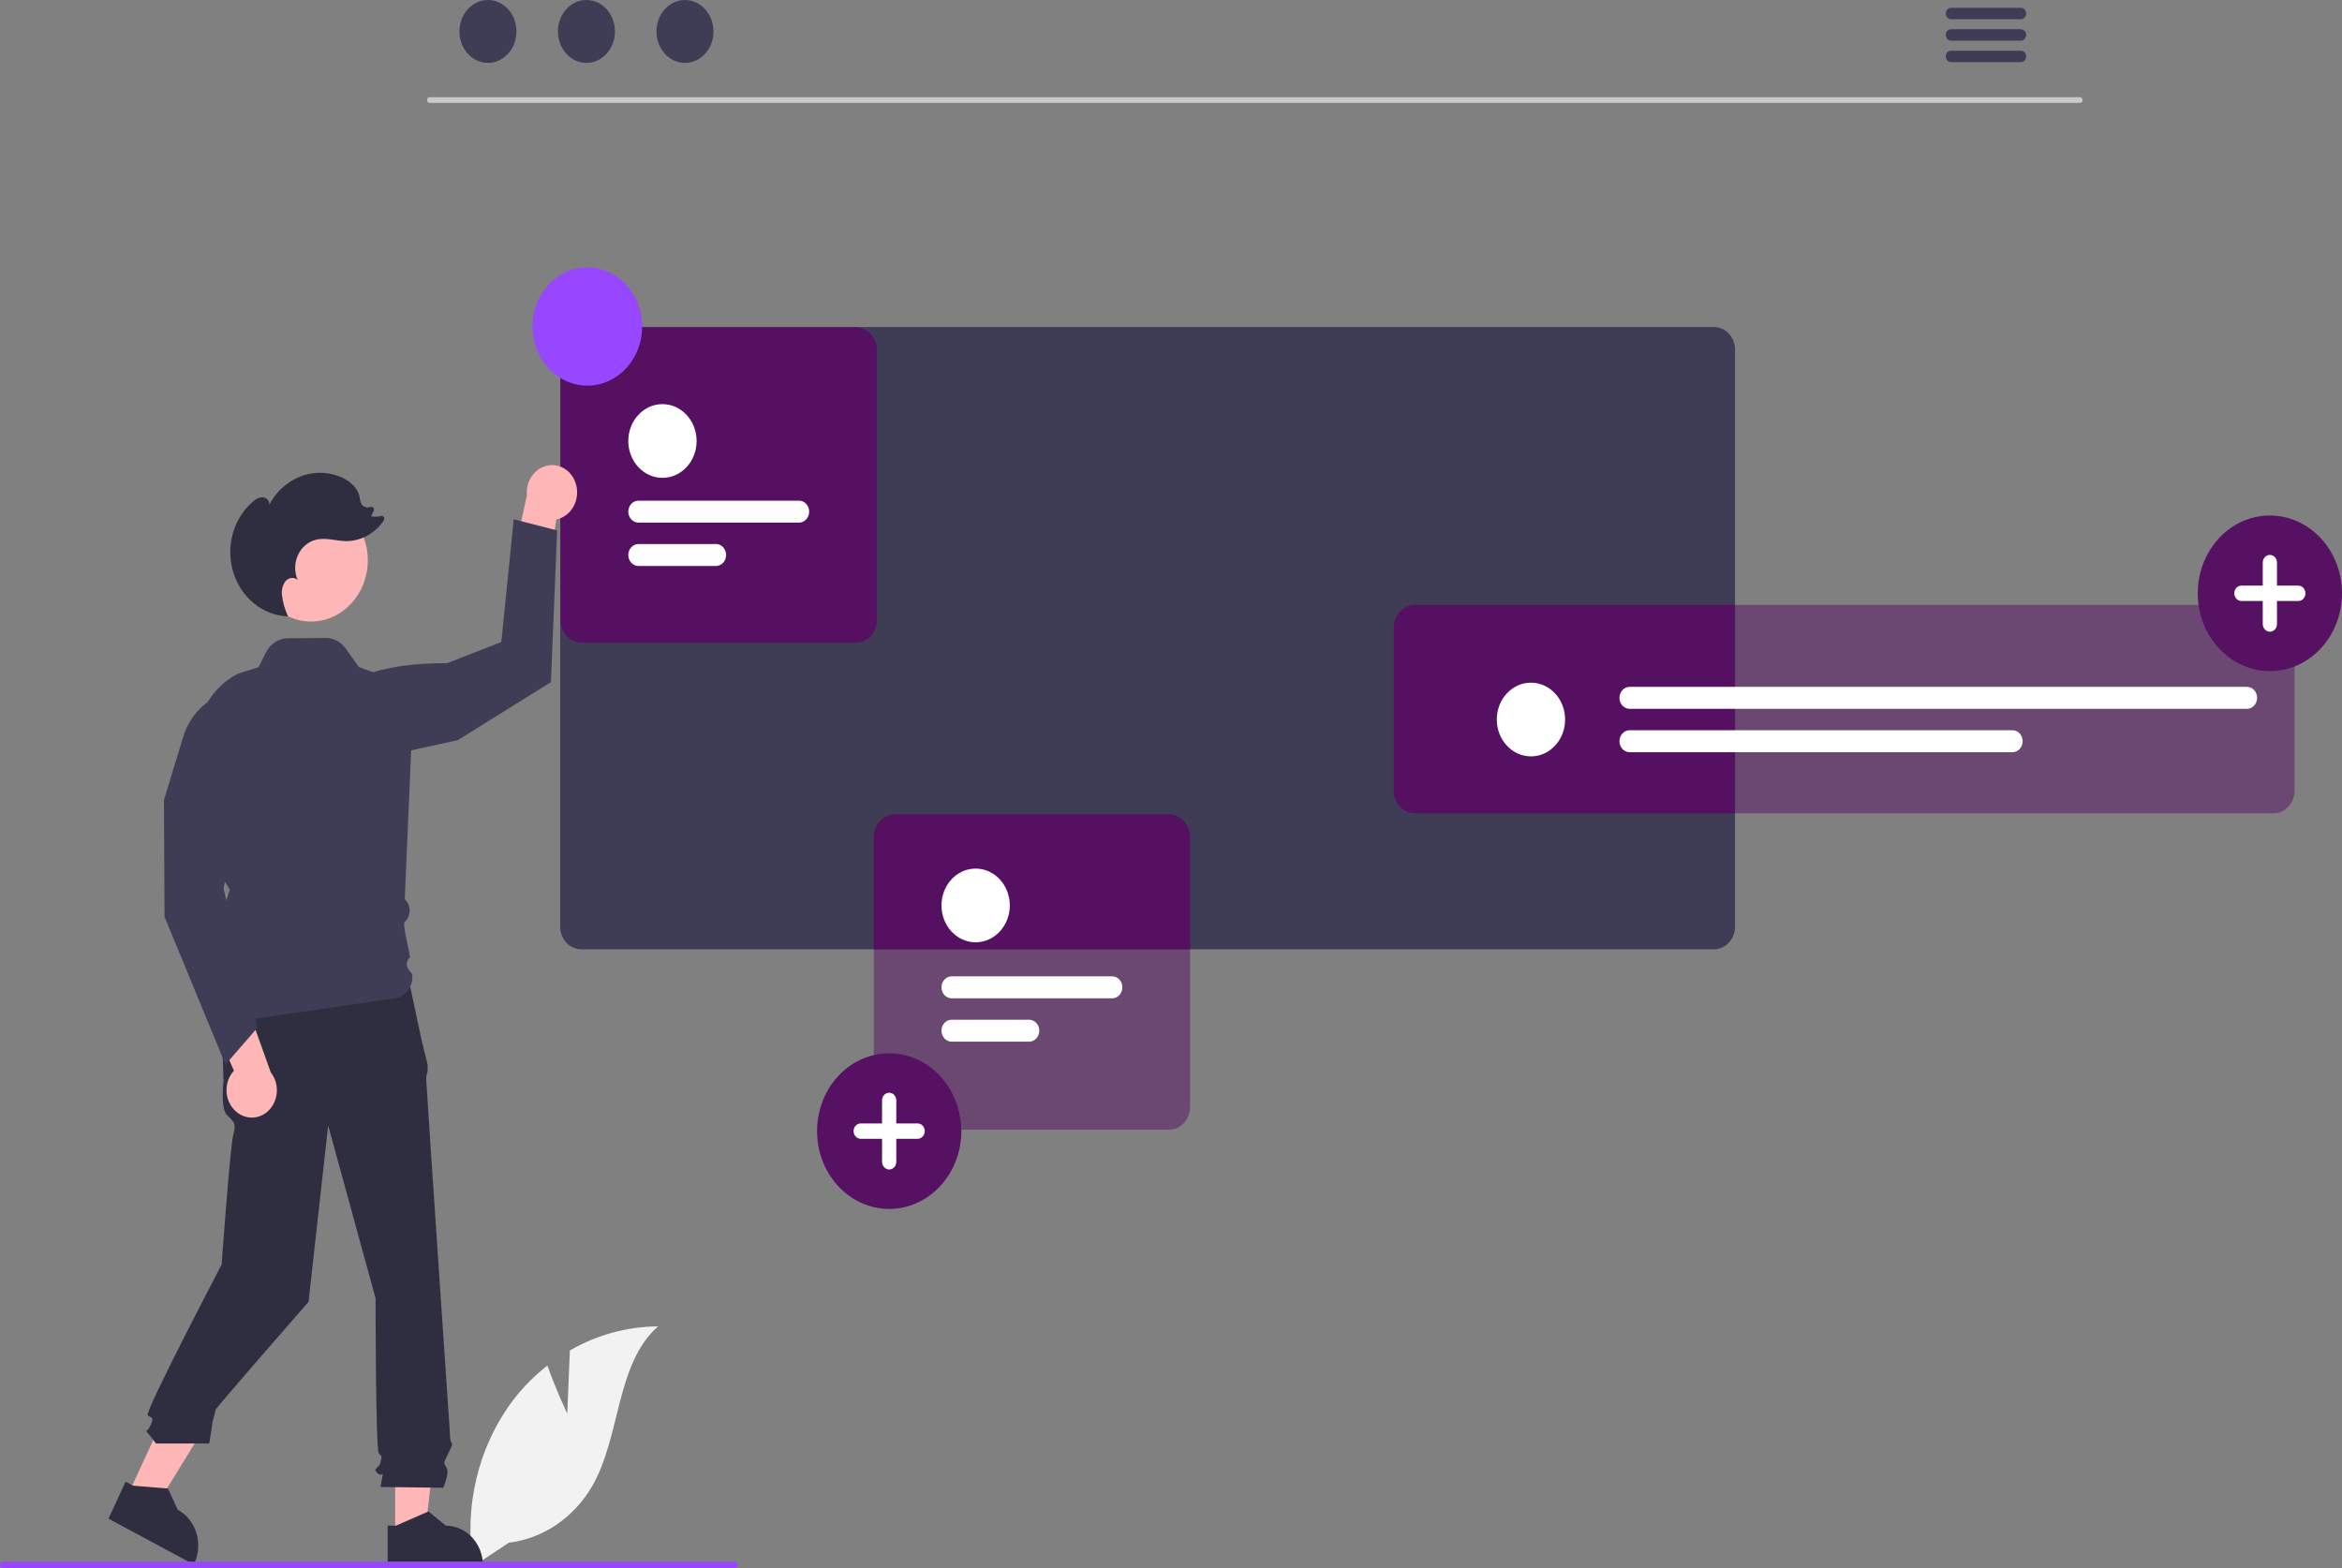 <svg width="436" height="292" viewBox="0 0 436 292" fill="none" xmlns="http://www.w3.org/2000/svg">
<rect x="0" y="0" width="436" height="292" fill="#808080" stroke="none"/>
<g clip-path="url(#clip0_6_753)">
<path d="M105.603 263.203L106.088 251.442C111.142 248.527 116.779 246.988 122.509 246.957C114.622 253.914 115.608 267.325 110.261 276.681C108.572 279.585 106.3 282.042 103.612 283.87C100.924 285.697 97.889 286.849 94.732 287.239L88.132 291.599C87.227 286.152 87.426 280.557 88.717 275.201C90.009 269.845 92.361 264.855 95.611 260.574C97.457 258.192 99.574 256.07 101.911 254.259C103.491 258.756 105.603 263.203 105.603 263.203Z" fill="#F2F2F2"/>
<path d="M387.218 19.163H79.977C79.848 19.16 79.725 19.102 79.635 19.003C79.545 18.904 79.494 18.77 79.494 18.631C79.494 18.491 79.545 18.358 79.635 18.258C79.725 18.159 79.848 18.102 79.977 18.098H387.218C387.347 18.102 387.47 18.159 387.56 18.258C387.65 18.358 387.701 18.491 387.701 18.631C387.701 18.77 387.65 18.904 387.56 19.003C387.47 19.102 387.347 19.16 387.218 19.163Z" fill="#CACACA"/>
<path d="M90.839 11.711C93.771 11.711 96.148 9.089 96.148 5.855C96.148 2.622 93.771 0 90.839 0C87.907 0 85.531 2.622 85.531 5.855C85.531 9.089 87.907 11.711 90.839 11.711Z" fill="#3F3D56"/>
<path d="M109.178 11.711C112.11 11.711 114.486 9.089 114.486 5.855C114.486 2.622 112.11 0 109.178 0C106.246 0 103.869 2.622 103.869 5.855C103.869 9.089 106.246 11.711 109.178 11.711Z" fill="#3F3D56"/>
<path d="M127.516 11.711C130.448 11.711 132.825 9.089 132.825 5.855C132.825 2.622 130.448 0 127.516 0C124.584 0 122.208 2.622 122.208 5.855C122.208 9.089 124.584 11.711 127.516 11.711Z" fill="#3F3D56"/>
<path d="M376.229 1.451H363.202C362.944 1.457 362.698 1.571 362.517 1.77C362.336 1.969 362.235 2.237 362.235 2.516C362.235 2.794 362.336 3.062 362.517 3.261C362.698 3.46 362.944 3.574 363.202 3.58H376.229C376.487 3.574 376.733 3.46 376.913 3.261C377.094 3.062 377.196 2.794 377.196 2.516C377.196 2.237 377.094 1.969 376.913 1.77C376.733 1.571 376.487 1.457 376.229 1.451Z" fill="#3F3D56"/>
<path d="M376.229 5.446H363.202C362.944 5.452 362.698 5.566 362.517 5.765C362.336 5.964 362.235 6.232 362.235 6.51C362.235 6.789 362.336 7.057 362.517 7.256C362.698 7.455 362.944 7.569 363.202 7.575H376.229C376.487 7.569 376.733 7.455 376.913 7.256C377.094 7.057 377.196 6.789 377.196 6.51C377.196 6.232 377.094 5.964 376.913 5.765C376.733 5.566 376.487 5.452 376.229 5.446Z" fill="#3F3D56"/>
<path d="M376.229 9.436H363.202C362.944 9.441 362.698 9.556 362.517 9.755C362.336 9.954 362.235 10.221 362.235 10.5C362.235 10.779 362.336 11.046 362.517 11.245C362.698 11.444 362.944 11.559 363.202 11.564H376.229C376.487 11.559 376.733 11.444 376.913 11.245C377.094 11.046 377.196 10.779 377.196 10.5C377.196 10.221 377.094 9.954 376.913 9.755C376.733 9.556 376.487 9.441 376.229 9.436Z" fill="#3F3D56"/>
<path d="M319.092 60.888H108.21C107.171 60.888 106.174 61.334 105.439 62.126C104.704 62.918 104.29 63.993 104.289 65.114V172.519C104.29 173.641 104.703 174.716 105.438 175.509C106.173 176.303 107.17 176.749 108.21 176.75H319.092C320.131 176.748 321.126 176.301 321.86 175.508C322.594 174.715 323.007 173.64 323.008 172.519V65.114C323.007 63.994 322.594 62.919 321.86 62.127C321.126 61.335 320.13 60.889 319.092 60.888Z" fill="#3F3D56"/>
<path d="M263.389 112.633C262.351 112.634 261.355 113.08 260.621 113.872C259.887 114.664 259.474 115.738 259.473 116.858V147.197C259.474 148.318 259.887 149.393 260.621 150.186C261.355 150.979 262.35 151.426 263.389 151.428H323.008V112.633H263.389Z" fill="#571162"/>
<path opacity="0.5" d="M423.255 151.426H263.391C262.352 151.425 261.356 150.979 260.621 150.186C259.886 149.393 259.473 148.318 259.472 147.197V116.859C259.473 115.738 259.886 114.663 260.621 113.871C261.356 113.078 262.352 112.632 263.391 112.631H423.255C424.294 112.632 425.29 113.078 426.025 113.871C426.76 114.663 427.173 115.738 427.174 116.859V147.197C427.173 148.318 426.76 149.393 426.025 150.186C425.29 150.979 424.294 151.425 423.255 151.426Z" fill="#571162"/>
<path d="M285.01 140.83C288.523 140.83 291.37 137.758 291.37 133.968C291.37 130.178 288.523 127.106 285.01 127.106C281.498 127.106 278.65 130.178 278.65 133.968C278.65 137.758 281.498 140.83 285.01 140.83Z" fill="white"/>
<path d="M418.302 131.974H303.381C302.879 131.974 302.397 131.759 302.042 131.375C301.687 130.992 301.487 130.472 301.487 129.93C301.487 129.388 301.687 128.869 302.042 128.486C302.397 128.102 302.879 127.887 303.381 127.887H418.302C418.804 127.887 419.286 128.102 419.641 128.486C419.996 128.869 420.195 129.388 420.195 129.93C420.195 130.472 419.996 130.992 419.641 131.375C419.286 131.759 418.804 131.974 418.302 131.974Z" fill="white"/>
<path d="M374.654 140.049H303.381C302.879 140.049 302.397 139.833 302.042 139.45C301.687 139.067 301.487 138.547 301.487 138.005C301.487 137.463 301.687 136.943 302.042 136.56C302.397 136.177 302.879 135.961 303.381 135.961H374.654C375.156 135.961 375.638 136.177 375.993 136.56C376.348 136.943 376.548 137.463 376.548 138.005C376.548 138.547 376.348 139.067 375.993 139.45C375.638 139.833 375.156 140.049 374.654 140.049Z" fill="white"/>
<path d="M73.567 286.003L79.071 286.003L81.689 263.096H73.566L73.567 286.003Z" fill="#FFB6B6"/>
<path d="M72.163 284.064L73.712 284.064L79.761 281.41L83.003 284.064C84.835 284.064 86.592 284.849 87.888 286.247C89.183 287.645 89.911 289.54 89.911 291.517V291.759L72.163 291.76L72.163 284.064Z" fill="#2F2E41"/>
<path d="M23.834 278.282L28.76 280.931L40.574 261.69L33.303 257.78L23.834 278.282Z" fill="#FFB6B6"/>
<path d="M23.379 275.871L24.765 276.617L31.276 277.153L33.08 281.088C34.72 281.97 35.968 283.518 36.55 285.393C37.131 287.267 36.999 289.314 36.182 291.083L36.081 291.3L20.197 282.759L23.379 275.871Z" fill="#2F2E41"/>
<path d="M76.006 181.969L41.009 182.954L41.617 201.342C41.617 201.342 41.009 206.267 42.226 207.58C43.444 208.894 44.052 208.894 43.444 211.192C42.835 213.491 41.261 235.452 41.261 235.452C41.261 235.452 26.898 262.855 27.506 263.511C28.115 264.168 28.724 263.511 28.115 265.153C27.506 266.795 26.898 266.138 27.506 266.795C28.045 267.422 28.553 268.08 29.028 268.765H38.948C38.948 268.765 39.502 265.481 39.502 265.153C39.502 264.825 40.111 262.855 40.111 262.526C40.111 262.198 57.442 242.385 57.442 242.385L61.094 209.55L69.919 241.729C69.919 241.729 69.919 269.967 70.528 270.624C71.137 271.28 71.137 270.952 70.832 272.265C70.528 273.579 69.311 273.25 70.224 274.236C71.137 275.221 71.441 273.579 71.137 275.221L70.832 276.862L82.524 277.003C82.524 277.003 83.741 274.236 83.133 273.25C82.524 272.265 82.561 272.534 83.303 270.922C84.046 269.31 84.35 268.982 84.046 268.654C83.741 268.325 83.741 266.579 83.741 266.579C83.741 266.579 79.353 201.998 79.353 201.013C79.33 200.506 79.417 200.001 79.606 199.536V198.199L78.44 193.461L76.006 181.969Z" fill="#2F2E41"/>
<path d="M422.571 124.956C419.915 124.956 417.319 124.106 415.11 122.514C412.902 120.922 411.18 118.659 410.164 116.012C409.148 113.364 408.882 110.451 409.4 107.64C409.918 104.829 411.197 102.248 413.075 100.221C414.953 98.195 417.346 96.815 419.951 96.256C422.556 95.697 425.256 95.984 427.71 97.08C430.164 98.177 432.261 100.034 433.737 102.417C435.212 104.8 436 107.601 436 110.467C436 114.31 434.585 117.995 432.067 120.712C429.548 123.43 426.133 124.956 422.571 124.956Z" fill="#571162"/>
<path d="M427.87 109.038H423.896V104.75C423.896 104.371 423.756 104.007 423.508 103.739C423.259 103.471 422.922 103.32 422.571 103.32C422.22 103.32 421.883 103.471 421.634 103.739C421.386 104.007 421.246 104.371 421.246 104.75V109.038H417.272C417.098 109.037 416.925 109.074 416.764 109.146C416.603 109.217 416.457 109.322 416.334 109.455C416.21 109.588 416.113 109.746 416.046 109.919C415.979 110.093 415.945 110.279 415.945 110.467C415.945 110.655 415.979 110.841 416.046 111.014C416.113 111.188 416.21 111.346 416.334 111.478C416.457 111.611 416.603 111.716 416.764 111.788C416.925 111.86 417.098 111.896 417.272 111.896H421.246V116.184C421.246 116.563 421.386 116.927 421.634 117.195C421.883 117.463 422.22 117.613 422.571 117.613C422.922 117.613 423.259 117.463 423.508 117.195C423.756 116.927 423.896 116.563 423.896 116.184V111.896H427.87C428.221 111.896 428.558 111.746 428.806 111.477C429.055 111.209 429.194 110.846 429.194 110.467C429.194 110.088 429.055 109.724 428.806 109.456C428.558 109.188 428.221 109.038 427.87 109.038Z" fill="white"/>
<path d="M217.623 151.622H166.599C165.56 151.623 164.563 152.069 163.828 152.863C163.093 153.656 162.679 154.731 162.678 155.853V176.75H221.539V155.853C221.538 154.732 221.126 153.657 220.391 152.864C219.657 152.071 218.662 151.624 217.623 151.622Z" fill="#571162"/>
<path opacity="0.5" d="M217.621 210.339H166.598C165.558 210.338 164.562 209.892 163.827 209.099C163.093 208.306 162.679 207.232 162.678 206.11V155.851C162.679 154.73 163.093 153.655 163.828 152.862C164.562 152.069 165.558 151.623 166.598 151.622H217.621C218.66 151.623 219.657 152.069 220.391 152.862C221.126 153.655 221.539 154.73 221.541 155.851V206.11C221.539 207.232 221.126 208.306 220.391 209.099C219.657 209.892 218.66 210.338 217.621 210.339Z" fill="#571162"/>
<path d="M181.631 175.445C185.143 175.445 187.991 172.373 187.991 168.583C187.991 164.793 185.143 161.72 181.631 161.72C178.118 161.72 175.271 164.793 175.271 168.583C175.271 172.373 178.118 175.445 181.631 175.445Z" fill="white"/>
<path d="M207.054 185.875H177.165C176.662 185.875 176.181 185.66 175.825 185.277C175.47 184.893 175.271 184.374 175.271 183.832C175.271 183.29 175.47 182.77 175.825 182.387C176.181 182.003 176.662 181.788 177.165 181.788H207.054C207.556 181.788 208.038 182.003 208.393 182.387C208.748 182.77 208.948 183.29 208.948 183.832C208.948 184.374 208.748 184.893 208.393 185.277C208.038 185.66 207.556 185.875 207.054 185.875Z" fill="white"/>
<path d="M191.588 193.95H177.164C176.662 193.95 176.18 193.734 175.825 193.351C175.47 192.968 175.271 192.448 175.271 191.906C175.271 191.364 175.47 190.844 175.825 190.461C176.18 190.078 176.662 189.863 177.164 189.863H191.588C192.09 189.863 192.572 190.078 192.927 190.461C193.282 190.844 193.482 191.364 193.482 191.906C193.482 192.448 193.282 192.968 192.927 193.351C192.572 193.734 192.09 193.95 191.588 193.95Z" fill="white"/>
<path d="M165.534 225.09C162.878 225.09 160.282 224.24 158.073 222.648C155.865 221.056 154.144 218.793 153.127 216.145C152.111 213.498 151.845 210.584 152.363 207.774C152.881 204.963 154.16 202.381 156.038 200.355C157.916 198.328 160.309 196.948 162.914 196.389C165.519 195.83 168.219 196.117 170.673 197.214C173.127 198.311 175.224 200.168 176.7 202.551C178.176 204.933 178.963 207.735 178.963 210.601C178.963 214.443 177.548 218.129 175.03 220.846C172.511 223.563 169.096 225.09 165.534 225.09Z" fill="#571162"/>
<path d="M170.833 209.171H166.859V204.883C166.859 204.504 166.719 204.141 166.471 203.873C166.222 203.605 165.885 203.454 165.534 203.454C165.183 203.454 164.846 203.605 164.597 203.873C164.349 204.141 164.209 204.504 164.209 204.883V209.171H160.235C160.061 209.171 159.888 209.208 159.727 209.279C159.566 209.351 159.42 209.456 159.297 209.589C159.174 209.722 159.076 209.879 159.009 210.053C158.942 210.227 158.908 210.413 158.908 210.601C158.908 210.788 158.942 210.975 159.009 211.148C159.076 211.322 159.174 211.479 159.297 211.612C159.42 211.745 159.566 211.85 159.727 211.922C159.888 211.993 160.061 212.03 160.235 212.03H164.209V216.318C164.209 216.697 164.349 217.06 164.597 217.328C164.846 217.596 165.183 217.747 165.534 217.747C165.885 217.747 166.222 217.596 166.471 217.328C166.719 217.06 166.859 216.697 166.859 216.318V212.03H170.833C171.184 212.03 171.521 211.879 171.769 211.611C172.018 211.343 172.157 210.98 172.157 210.601C172.157 210.221 172.018 209.858 171.769 209.59C171.521 209.322 171.184 209.171 170.833 209.171Z" fill="white"/>
<path d="M159.318 119.671H108.294C107.255 119.67 106.259 119.224 105.524 118.431C104.789 117.638 104.376 116.563 104.375 115.442V65.183C104.376 64.061 104.789 62.987 105.524 62.194C106.259 61.401 107.255 60.955 108.294 60.954H159.318C160.357 60.955 161.353 61.401 162.088 62.194C162.823 62.987 163.236 64.061 163.237 65.183V115.442C163.236 116.563 162.823 117.638 162.088 118.431C161.353 119.224 160.357 119.67 159.318 119.671Z" fill="#571162"/>
<path d="M123.327 88.971C126.84 88.971 129.687 85.898 129.687 82.109C129.687 78.319 126.84 75.246 123.327 75.246C119.815 75.246 116.967 78.319 116.967 82.109C116.967 85.898 119.815 88.971 123.327 88.971Z" fill="#571162"/>
<path d="M148.75 97.304H118.861C118.359 97.304 117.877 97.089 117.522 96.706C117.167 96.322 116.967 95.802 116.967 95.26C116.967 94.719 117.167 94.199 117.522 93.816C117.877 93.432 118.359 93.217 118.861 93.217H148.75C149.253 93.217 149.734 93.432 150.09 93.816C150.445 94.199 150.644 94.719 150.644 95.26C150.644 95.802 150.445 96.322 150.09 96.706C149.734 97.089 149.253 97.304 148.75 97.304Z" fill="#571162"/>
<path d="M133.284 105.379H118.861C118.359 105.379 117.877 105.163 117.522 104.78C117.167 104.397 116.967 103.877 116.967 103.335C116.967 102.793 117.167 102.273 117.522 101.89C117.877 101.507 118.359 101.292 118.861 101.292H133.284C133.787 101.292 134.268 101.507 134.624 101.89C134.979 102.273 135.178 102.793 135.178 103.335C135.178 103.877 134.979 104.397 134.624 104.78C134.268 105.163 133.787 105.379 133.284 105.379Z" fill="#571162"/>
<path opacity="0.5" d="M159.318 119.671H108.294C107.255 119.67 106.259 119.224 105.524 118.431C104.789 117.638 104.376 116.563 104.375 115.442V65.183C104.376 64.061 104.789 62.987 105.524 62.194C106.259 61.401 107.255 60.955 108.294 60.954H159.318C160.357 60.955 161.353 61.401 162.088 62.194C162.823 62.987 163.236 64.061 163.237 65.183V115.442C163.236 116.563 162.823 117.638 162.088 118.431C161.353 119.224 160.357 119.67 159.318 119.671Z" fill="#571162"/>
<path d="M123.327 88.971C126.84 88.971 129.687 85.898 129.687 82.109C129.687 78.319 126.84 75.246 123.327 75.246C119.815 75.246 116.967 78.319 116.967 82.109C116.967 85.898 119.815 88.971 123.327 88.971Z" fill="white"/>
<path d="M148.75 97.304H118.861C118.359 97.304 117.877 97.089 117.522 96.706C117.167 96.322 116.967 95.802 116.967 95.26C116.967 94.719 117.167 94.199 117.522 93.816C117.877 93.432 118.359 93.217 118.861 93.217H148.75C149.253 93.217 149.734 93.432 150.09 93.816C150.445 94.199 150.644 94.719 150.644 95.26C150.644 95.802 150.445 96.322 150.09 96.706C149.734 97.089 149.253 97.304 148.75 97.304Z" fill="white"/>
<path d="M133.284 105.379H118.861C118.359 105.379 117.877 105.163 117.522 104.78C117.167 104.397 116.967 103.877 116.967 103.335C116.967 102.793 117.167 102.273 117.522 101.89C117.877 101.507 118.359 101.292 118.861 101.292H133.284C133.787 101.292 134.268 101.507 134.624 101.89C134.979 102.273 135.178 102.793 135.178 103.335C135.178 103.877 134.979 104.397 134.624 104.78C134.268 105.163 133.787 105.379 133.284 105.379Z" fill="white"/>
<path d="M109.347 71.798C114.982 71.798 119.551 66.869 119.551 60.789C119.551 54.708 114.982 49.779 109.347 49.779C103.711 49.779 99.143 54.708 99.143 60.789C99.143 66.869 103.711 71.798 109.347 71.798Z" fill="#9747FF"/>
<path d="M137.347 291.376C137.347 291.458 137.333 291.539 137.304 291.615C137.275 291.691 137.232 291.76 137.178 291.818C137.125 291.876 137.061 291.922 136.99 291.953C136.92 291.984 136.845 292 136.769 292H0.578C0.425 292 0.278 291.934 0.169 291.817C0.061 291.7 0 291.542 0 291.376C0 291.211 0.061 291.052 0.169 290.935C0.278 290.818 0.425 290.752 0.578 290.752H136.769C136.845 290.752 136.92 290.768 136.99 290.799C137.061 290.831 137.125 290.876 137.178 290.934C137.232 290.992 137.275 291.061 137.304 291.137C137.333 291.213 137.347 291.294 137.347 291.376Z" fill="#9747FF"/>
<path d="M107.166 89.951C107.585 91.216 107.527 92.609 107.004 93.828C106.48 95.048 105.533 95.996 104.368 96.47C104.11 96.574 103.844 96.653 103.573 96.706L100.878 114.51L94.557 108.212L98.085 92.271C97.954 90.928 98.319 89.583 99.1 88.527C99.881 87.472 101.016 86.79 102.259 86.63C103.304 86.501 104.36 86.759 105.251 87.362C106.143 87.966 106.818 88.879 107.166 89.951Z" fill="#FFB6B6"/>
<path d="M60.513 130.291C60.513 130.291 65.419 123.297 83.223 123.489L93.329 119.527L95.638 96.685L103.721 98.761L102.567 127.003L85.246 137.801L62.535 142.784L60.513 130.291Z" fill="#3F3D56"/>
<path d="M57.906 115.72C63.742 115.72 68.473 110.616 68.473 104.319C68.473 98.022 63.742 92.917 57.906 92.917C52.07 92.917 47.339 98.022 47.339 104.319C47.339 110.616 52.07 115.72 57.906 115.72Z" fill="#FFB6B6"/>
<path d="M40.022 190.767C40.003 190.767 39.984 190.764 39.966 190.758C39.771 190.7 39.617 190.653 40.321 184.085L41.081 178.893L40.339 174.308L39.091 172.962L41.097 170.799L42.779 165.641L39.868 160.985L36.527 141.946C35.953 138.661 36.399 135.263 37.797 132.279C39.194 129.295 41.465 126.892 44.258 125.443L48.124 124.224L49.531 121.441C49.926 120.659 50.508 120.005 51.216 119.548C51.924 119.091 52.733 118.846 53.558 118.839L60.638 118.782C61.353 118.776 62.059 118.949 62.701 119.287C63.343 119.625 63.904 120.119 64.339 120.73L66.81 124.194L77.053 127.949L75.355 167.437C75.625 167.681 75.845 167.982 76.001 168.322C76.157 168.662 76.246 169.034 76.263 169.413C76.279 169.792 76.223 170.171 76.096 170.525C75.97 170.879 75.777 171.202 75.529 171.471C75.423 171.587 75.338 171.682 75.286 171.744C75.114 172.009 75.438 173.985 75.838 175.663L76.351 178.233C76.186 178.36 76.048 178.522 75.944 178.71C75.841 178.897 75.774 179.106 75.749 179.323C75.724 179.539 75.741 179.759 75.799 179.969C75.856 180.178 75.954 180.372 76.085 180.539L76.739 181.372C76.868 182.418 76.608 183.476 76.015 184.315C75.422 185.154 74.546 185.705 73.577 185.847C64.215 187.222 40.071 190.767 40.022 190.767Z" fill="#3F3D56"/>
<path d="M55.203 115.162C55.158 115.055 55.113 114.947 55.068 114.839C55.085 114.84 55.102 114.842 55.12 114.843L55.203 115.162Z" fill="#2F2E41"/>
<path d="M47.046 93.436C47.547 92.925 48.2 92.621 48.888 92.576C49.571 92.6 50.264 93.266 50.123 93.988C51.378 91.59 53.376 89.746 55.765 88.779C58.155 87.812 60.784 87.784 63.191 88.701C64.889 89.347 66.554 90.641 66.945 92.537C66.983 93.035 67.12 93.519 67.348 93.954C67.545 94.186 67.802 94.352 68.085 94.429C68.368 94.507 68.666 94.493 68.943 94.39L68.96 94.384C69.054 94.35 69.156 94.346 69.252 94.374C69.349 94.403 69.435 94.462 69.5 94.544C69.565 94.626 69.606 94.727 69.617 94.834C69.628 94.941 69.609 95.049 69.563 95.145L69.082 96.112C69.688 96.257 70.317 96.243 70.917 96.07C71.016 96.041 71.122 96.047 71.218 96.086C71.314 96.125 71.397 96.195 71.456 96.287C71.513 96.379 71.544 96.487 71.542 96.599C71.541 96.71 71.507 96.817 71.447 96.907C70.648 98.086 69.605 99.047 68.402 99.715C67.198 100.383 65.867 100.738 64.514 100.752C62.594 100.74 60.654 100.026 58.785 100.502C58.062 100.686 57.387 101.043 56.809 101.546C56.23 102.048 55.763 102.684 55.442 103.407C55.121 104.13 54.954 104.921 54.954 105.722C54.953 106.524 55.119 107.315 55.439 108.039C54.865 107.361 53.755 107.522 53.168 108.186C52.897 108.541 52.697 108.953 52.581 109.395C52.464 109.838 52.432 110.301 52.488 110.757C52.644 112.154 53.029 113.509 53.623 114.762C51.352 114.686 49.158 113.861 47.337 112.397C45.515 110.933 44.153 108.901 43.436 106.576C42.719 104.25 42.68 101.743 43.326 99.393C43.971 97.043 45.27 94.964 47.046 93.436Z" fill="#2F2E41"/>
<path d="M44.138 207.119C43.128 206.332 42.445 205.149 42.235 203.825C42.026 202.5 42.308 201.139 43.02 200.036C43.178 199.793 43.355 199.565 43.55 199.356L36.42 183.039L44.936 184.363L50.401 199.654C51.215 200.681 51.621 202.012 51.532 203.359C51.442 204.707 50.865 205.962 49.925 206.854C49.132 207.6 48.127 208.032 47.075 208.08C46.023 208.129 44.988 207.789 44.138 207.119Z" fill="#FFB6B6"/>
<path d="M41.979 198.209L30.632 170.694L30.519 148.963L34.095 137.224C34.581 135.632 35.357 134.16 36.378 132.897C37.399 131.634 38.645 130.604 40.041 129.869C41.438 129.134 42.957 128.708 44.508 128.617C46.059 128.526 47.612 128.772 49.074 129.339L49.153 129.37L49.186 129.453C49.318 129.786 52.318 137.792 43.42 154.262L41.629 165.532L47.913 191.364L41.979 198.209Z" fill="#3F3D56"/>
</g>
<defs>
<clipPath id="clip0_6_753">
<rect width="436" height="292" fill="white"/>
</clipPath>
</defs>
</svg>
